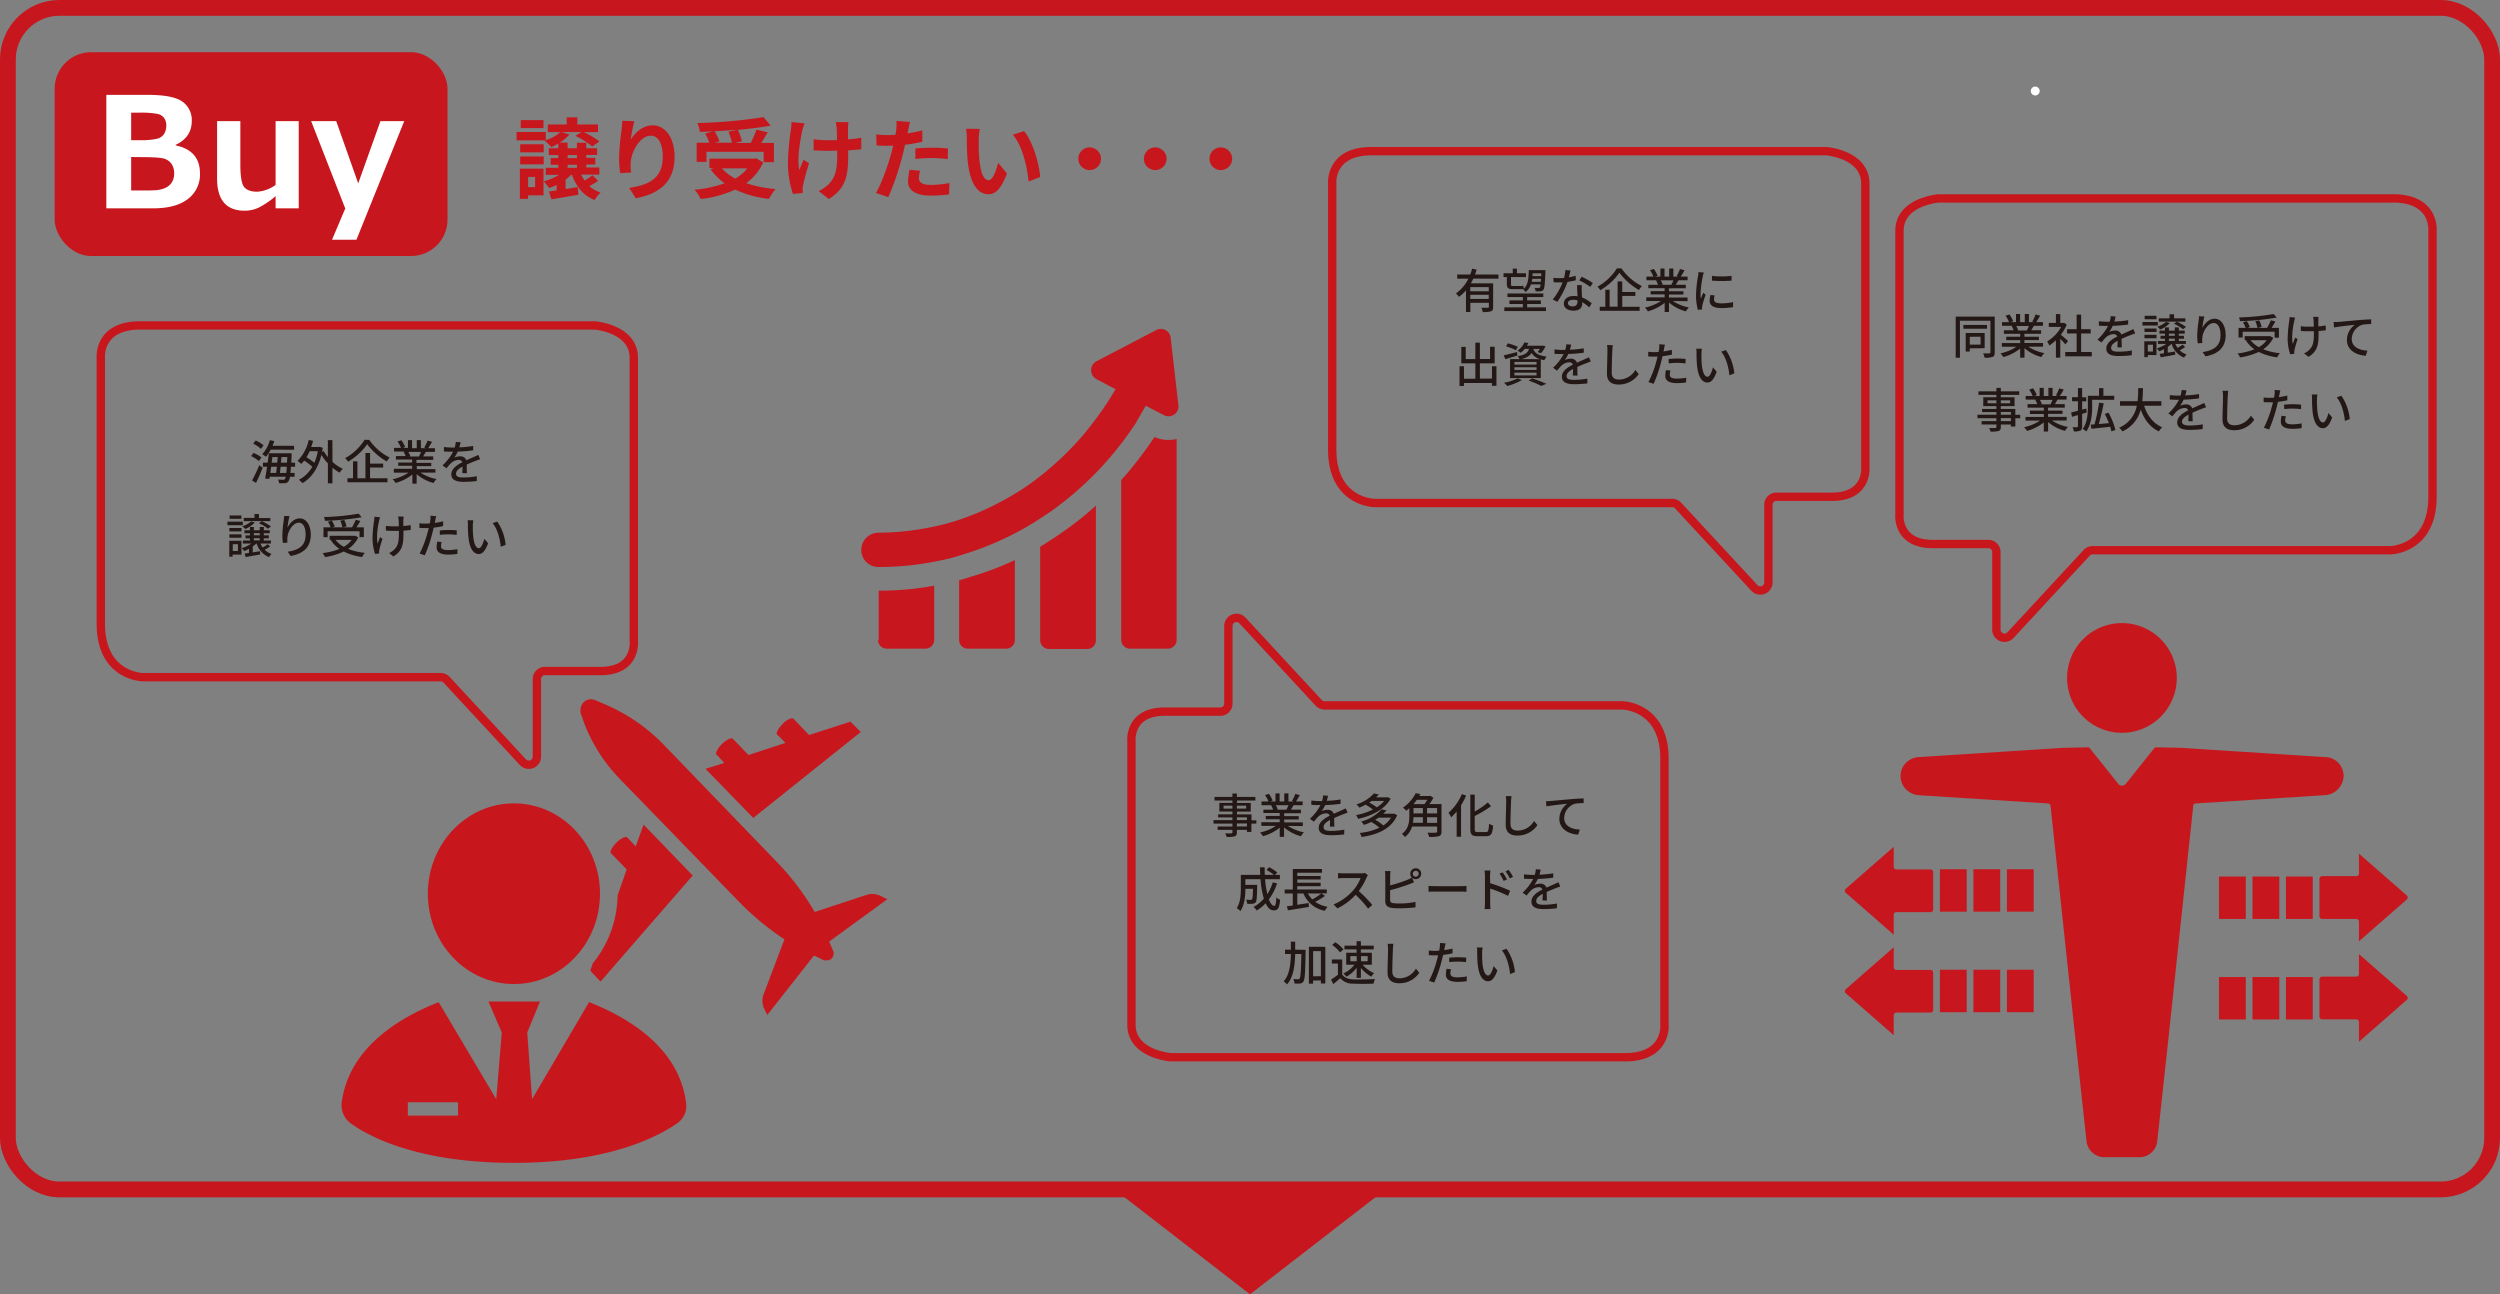<svg xmlns="http://www.w3.org/2000/svg" viewBox="0 0 846.34 438.17"><rect x="0" y="0" width="846.34" height="438.17" fill="#808080" stroke="none"/><defs><style>.cls-6{fill:none}.cls-2{fill:#c7161d}.cls-3{fill:#c8161d}.cls-4{fill:#231815}.cls-5{fill:#fff}.cls-6{stroke:#c8161d;stroke-linecap:round;stroke-linejoin:round;stroke-width:2.83px}</style></defs><g id="レイヤー_2" data-name="レイヤー 2"><g id="追加項目"><rect x="2.67" y="2.67" width="841" height="400" rx="17.45" style="stroke:#c7161d;stroke-miterlimit:10;stroke-width:5.34px;fill:none"/><rect class="cls-2" x="18.5" y="17.67" width="133" height="69" rx="12.35"/><path class="cls-3" d="M202.48 61.24a18.33 18.33 0 0 1-3 1.74 10.79 10.79 0 0 0 3.84 2.19 11.15 11.15 0 0 0-2 2.55c-3.81-1.47-6.24-4.5-7.68-8.52h-.33a13.39 13.39 0 0 1-1.83 1.59V64c1.32-.21 2.7-.45 4.08-.66l.24 2.58c-3.18.57-6.54 1.14-9.12 1.56l-.84-2.67c.78-.09 1.65-.24 2.61-.36v-1.83c-.84.39-1.68.75-2.52 1.05a25.8 25.8 0 0 0-1.86-2.28 20.78 20.78 0 0 0 5.19-2.19h-4.5v-2.4H189v-1h-2.58v-2.3H189v-1h-3.2v-2.3h3.2v-1.59a21.27 21.27 0 0 1-2.34 1.17 20.07 20.07 0 0 0-2.31-2.19l.27-.09h-9.75v-2.82h9.9v2.76a13.42 13.42 0 0 0 4.92-2.7h-4.23v-2.61h6.39v-2.4h3.6v2.4h7v2.61h-4.77a27.55 27.55 0 0 1 5.22 3.12l-2.4 1.74a27.39 27.39 0 0 0-5.7-3.6l2-1.29h-6.72l2.7.81a13.61 13.61 0 0 1-3.27 2.76h2.64v1.92h3.15v-1.89h3.18v1.89h3.66v2.25h-3.66v1h3.06v2.25h-3.06v1h4.41v2.4h-6.15a13 13 0 0 0 1.14 2 24.86 24.86 0 0 0 2.7-1.77ZM184 66.13h-5.22v1.2H176V57.1h8Zm-7.89-17.28h7.95v2.73h-7.95Zm0 4.11h7.95v2.67h-7.95Zm7.86-9.6h-7.68v-2.7H184Zm-5.19 16.53v3.45h2.37v-3.45Zm13.38-6.39h3.15v-1h-3.15Zm0 3.3h3.15v-1h-3.15ZM213.52 47.29c1.44-2.34 4-4.86 7.44-4.86 4.17 0 7.41 4.08 7.41 10.68 0 8.49-5.19 12.54-13.14 14l-2.23-3.5c6.66-1 11.37-3.21 11.37-10.47 0-4.62-1.56-7.2-4.08-7.2-3.54 0-6.63 5.31-6.78 9.27a15.69 15.69 0 0 0 .15 3.18l-3.69.24a33.93 33.93 0 0 1-.39-5 78.94 78.94 0 0 1 .84-9.6 26.57 26.57 0 0 0 .24-3.15l4.11.18a48.92 48.92 0 0 0-1.25 6.23ZM258.37 55a17.63 17.63 0 0 1-5.76 7 40.9 40.9 0 0 0 9.93 2 17.25 17.25 0 0 0-2.19 3.33 36.19 36.19 0 0 1-11.46-3.15 39.32 39.32 0 0 1-11.67 3.21 12.28 12.28 0 0 0-2.1-3.15 41.89 41.89 0 0 0 10.2-2.19 20.18 20.18 0 0 1-4.74-4.71l1-.42h-1.41v-3.21h15.15l.66-.15Zm-19.2-.21h-3.33v-6.48h4.29a18.7 18.7 0 0 0-1.41-3.09l2.67-.75c-1.5.09-3 .15-4.47.18a11.29 11.29 0 0 0-.81-3 167.94 167.94 0 0 0 22.38-2l2.4 2.88c-3.24.6-7.11 1.08-11.1 1.44a15.72 15.72 0 0 1 1.35 3.87l-2.22.54h5.22a34 34 0 0 0 1.95-4.5l3.81.9c-.69 1.26-1.47 2.49-2.16 3.6H262v6.51h-3.48V51.4h-19.35Zm10.41-10.89c-2.52.24-5.13.42-7.68.54a17 17 0 0 1 1.68 3.42l-1.56.45h5.73a18 18 0 0 0-1.14-3.72ZM244.36 57a17.46 17.46 0 0 0 4.56 3.48A14.85 14.85 0 0 0 253 57ZM271.6 44.23c-.75 3.33-1.8 9.63-1 13.35.39-.93.93-2.37 1.44-3.48l1.86 1.2a74 74 0 0 0-2 7.32 6.76 6.76 0 0 0-.18 1.47c0 .3 0 .81.06 1.23l-3.33.33a32.63 32.63 0 0 1-1.71-9.72 84.24 84.24 0 0 1 1-12 20.34 20.34 0 0 0 .21-2.61l4.44.45a23.91 23.91 0 0 0-.79 2.46Zm15.48-.9v3.84a39.46 39.46 0 0 0 4.5-.54v3.9c-1.2.15-2.76.27-4.44.36v1.26c0 7.08-.54 11.43-6.54 15.24l-3.45-2.73a11.64 11.64 0 0 0 3.48-2.4c2.31-2.4 2.79-5.07 2.79-10.14V51c-1.14 0-2.25.06-3.36.06-1.29 0-3.15-.09-4.62-.15v-3.77a31.55 31.55 0 0 0 4.53.33c1.08 0 2.25 0 3.39-.06 0-1.68-.06-3.24-.12-4a14.29 14.29 0 0 0-.33-2.07h4.35c-.12.66-.15 1.33-.18 1.99ZM307.48 44c-.06.33-.15.72-.24 1.14 1.68-.24 3.36-.57 5-1V48a55.23 55.23 0 0 1-5.85 1c-.27 1.29-.57 2.61-.9 3.84a93.22 93.22 0 0 1-4.77 13.89l-4.17-1.41c1.8-3 4.08-9.3 5.19-13.5.21-.81.45-1.65.63-2.52-.69 0-1.35.06-2 .06-1.44 0-2.58-.06-3.63-.12l-.09-3.75a29.69 29.69 0 0 0 3.78.24q1.31 0 2.7-.09.18-1 .27-1.71a15.38 15.38 0 0 0 .09-3l4.59.36c-.21.71-.48 2.07-.6 2.71Zm3.6 16.29c0 1.32.9 2.31 4.11 2.31a35.21 35.21 0 0 0 6.24-.63l-.15 3.84a48.16 48.16 0 0 1-6.12.42c-5 0-7.77-1.74-7.77-4.77a21 21 0 0 1 .54-4l3.57.36a10.28 10.28 0 0 0-.42 2.49ZM315.64 50a52.76 52.76 0 0 1 5.28.27l-.09 3.6a44 44 0 0 0-5.16-.36 51.54 51.54 0 0 0-5.79.3v-3.55c1.68-.15 3.84-.26 5.76-.26ZM331.33 47.35c0 1.95 0 4.2.18 6.36.42 4.32 1.32 7.29 3.21 7.29 1.41 0 2.61-3.51 3.18-5.91l3 3.66c-2 5.22-3.87 7-6.27 7-3.3 0-6.15-3-7-11-.3-2.76-.33-6.27-.33-8.1a18.24 18.24 0 0 0-.24-3.06l4.62.06a24.27 24.27 0 0 0-.35 3.7Zm20.82 12.57-3.93 1.53c-.48-4.83-2.07-12.12-5.34-15.84l3.81-1.23c2.85 3.45 5.13 10.95 5.46 15.54ZM372.73 53.74a3.84 3.84 0 1 1-3.84-3.84 3.87 3.87 0 0 1 3.84 3.84ZM394.93 53.74a3.84 3.84 0 1 1-3.84-3.84 3.87 3.87 0 0 1 3.84 3.84ZM417.13 53.74a3.84 3.84 0 1 1-3.84-3.84 3.87 3.87 0 0 1 3.84 3.84Z"/><path class="cls-4" d="M675.29 119.29c0 .84-.19 1.29-.72 1.53a7 7 0 0 1-2.71.27 5.34 5.34 0 0 0-.51-1.45h2.11c.27 0 .37-.11.37-.38v-10.68h-10.32v12.53h-1.44v-13.94h13.22Zm-2.61-8h-8V110h8Zm-5.84 6.63V119h-1.38v-6.27h6.42v5.15Zm0-3.91v2.66h3.66V114ZM686.66 117.36a14.65 14.65 0 0 0 5.43 2.18 6.39 6.39 0 0 0-1 1.33 14.21 14.21 0 0 1-5.73-3v3.22h-1.46V118a15.89 15.89 0 0 1-5.68 2.88 6.89 6.89 0 0 0-1-1.26 15.39 15.39 0 0 0 5.4-2.23h-4.92v-1.24h6.21v-1h-4.72V114h4.72v-1h-5.51v-1.19h3.29a8.25 8.25 0 0 0-.68-1.45l.39-.07h-3.64v-1.24h2.37a11.89 11.89 0 0 0-1.17-2.17l1.3-.43a10.92 10.92 0 0 1 1.28 2.29l-.82.31h1.77v-2.74h1.39v2.74h1.58v-2.74h1.41v2.74h1.73l-.61-.2a13.19 13.19 0 0 0 1.12-2.37l1.54.39a25.47 25.47 0 0 1-1.33 2.18h2.3v1.24h-3.08c-.31.55-.63 1.08-.9 1.52H691V113h-5.66v1h4.91v1.12h-4.91v1h6.3v1.24Zm-4.11-7a6.82 6.82 0 0 1 .69 1.43l-.47.09h3.38a14.37 14.37 0 0 0 .71-1.52ZM699.22 116.6c-.37-.47-1.09-1.24-1.74-1.89v6.37H696v-5.91a13.42 13.42 0 0 1-2.24 1.79 7.13 7.13 0 0 0-.73-1.37 13.24 13.24 0 0 0 4.75-4.9h-4.19v-1.36H696v-3h1.48v3h1.36l.83.56a14.57 14.57 0 0 1-2 3.44c.75.61 2.08 1.76 2.44 2.1Zm8.93 2.56v1.47h-9v-1.47h3.87v-6.28h-3.23v-1.44h3.23v-4.93h1.52v4.93h3.24v1.44h-3.24v6.28ZM716.82 117.59c0-.55.07-1.44.07-2.23-1.35.76-2.2 1.48-2.2 2.41 0 1.08 1 1.29 2.63 1.29a27.3 27.3 0 0 0 4.4-.41l-.05 1.61a38.77 38.77 0 0 1-4.4.27c-2.37 0-4.21-.54-4.21-2.51s1.91-3.18 3.73-4.11a1.23 1.23 0 0 0-1.28-.79 4.09 4.09 0 0 0-2.63 1.14 17.26 17.26 0 0 0-1.45 1.7l-1.36-1a16.58 16.58 0 0 0 3.58-4.62h-.46c-.66 0-1.76 0-2.64-.1v-1.49a23.71 23.71 0 0 0 2.72.18h.93a10 10 0 0 0 .37-1.91l1.64.13a16.77 16.77 0 0 1-.44 1.71 35.49 35.49 0 0 0 4.69-.46v1.47a47.72 47.72 0 0 1-5.22.43 11.87 11.87 0 0 1-1.2 2.07 4.61 4.61 0 0 1 2-.47 2.1 2.1 0 0 1 2.12 1.35c1-.46 1.79-.8 2.54-1.14l1.51-.7.62 1.47c-.43.13-1.12.38-1.6.58-.82.3-1.84.73-3 1.25 0 .89.05 2.16.07 2.91ZM730.49 110.21h-5.19V109h5.19Zm-.44 10h-2.94v.7h-1.19v-5.38h4.13Zm-4.09-9h4.11v1.16H726Zm0 2.13h4.11v1.17H726Zm4.08-5.25h-4v-1.17h4Zm-2.93 8.61v2.3h1.74v-2.31Zm12.64.77a14.16 14.16 0 0 1-1.85 1.11 6.23 6.23 0 0 0 2.35 1.42 4.3 4.3 0 0 0-.86 1.07 7.16 7.16 0 0 1-4.2-4.62h-.13a8 8 0 0 1-1.2 1v1.94c.79-.13 1.62-.25 2.45-.4l.1 1.09c-1.73.32-3.54.66-4.93.88l-.37-1.15 1.49-.23v-1.38a13.63 13.63 0 0 1-1.63.73 10.21 10.21 0 0 0-.8-1 11.81 11.81 0 0 0 3.23-1.5h-2.87v-1h2.39v-.76h-1.51v-1h1.51v-.74h-1.86v-1h1.86v-1.1h1.33v1.1h2v-1.1h1.36v1.1h2v1h-2v.74h1.73v1h-1.73v.76H740v1h-3.57a6.89 6.89 0 0 0 .78 1.34 19.44 19.44 0 0 0 1.7-1.1Zm-5.2-8.11a9.38 9.38 0 0 1-3.22 2.19 7.18 7.18 0 0 0-1-.93 8.21 8.21 0 0 0 2.93-1.65Zm5.27-.47h-9v-1.12h3.64v-1.39H736v1.39h3.86Zm-5.57 4.79h2v-.74h-2Zm0 1.73h2v-.76h-2Zm2.69-6.5a16.32 16.32 0 0 1 3.1 1.77l-1 .77a14.11 14.11 0 0 0-3.09-1.85ZM746.26 107.14a27.74 27.74 0 0 0-.69 3.92c.69-1.46 2.23-3.16 4.13-3.16 2.16 0 3.76 2.13 3.76 5.54 0 4.42-2.76 6.45-6.8 7.19l-1-1.44c3.48-.54 6.07-1.83 6.07-5.75 0-2.46-.82-4.08-2.34-4.08-1.92 0-3.68 2.85-3.81 4.93a7.23 7.23 0 0 0 0 1.83l-1.55.11a18.85 18.85 0 0 1-.2-2.56 41.12 41.12 0 0 1 .49-5.11c.06-.53.11-1.07.12-1.49ZM769.59 114.36a9.88 9.88 0 0 1-3.41 3.89 21.23 21.23 0 0 0 5.64 1.32 6.3 6.3 0 0 0-.91 1.41 19.67 19.67 0 0 1-6.25-1.85 22.7 22.7 0 0 1-6.32 1.87 4.54 4.54 0 0 0-.86-1.35 21.65 21.65 0 0 0 5.74-1.4 11 11 0 0 1-2.91-3l.29-.13h-.69v-1.32h8.67Zm-10.37-.1h-1.39V111h2.41a10.32 10.32 0 0 0-.91-1.91l1.3-.37a8.42 8.42 0 0 1 1 2l-.86.28h3.46a9.3 9.3 0 0 0-.72-2.26l1.33-.29a9.48 9.48 0 0 1 .8 2.21l-1.35.34h3.19a19.32 19.32 0 0 0 1.28-2.58l1.55.42c-.42.72-.88 1.52-1.33 2.16h2.51v3.31h-1.45v-2h-10.82Zm11.54-6.74a86.23 86.23 0 0 1-12.45 1.2 4.4 4.4 0 0 0-.32-1.26 81 81 0 0 0 11.73-1.16Zm-8.87 7.65a8.71 8.71 0 0 0 2.81 2.35 8 8 0 0 0 2.65-2.35ZM777 107.52c-.12.34-.24.83-.32 1.15-.45 2-1 5.45-.48 7.77.22-.6.52-1.46.8-2.16l.83.52a37.79 37.79 0 0 0-1.06 3.67 3.17 3.17 0 0 0-.08.72v.59l-1.37.16a17.27 17.27 0 0 1-.87-5.07 43.66 43.66 0 0 1 .56-6.34 10.83 10.83 0 0 0 .1-1.18Zm10.38 4.29c-.68.1-1.53.18-2.46.24v.59c0 3.68-.13 6.15-3.39 8.15l-1.53-1.15a5.43 5.43 0 0 0 1.68-1.12c1.49-1.38 1.65-3 1.65-5.89v-.5h-1.9c-.74 0-1.78 0-2.52-.09v-1.6a17.77 17.77 0 0 0 2.49.16h1.9c0-1-.05-1.9-.08-2.32a8.21 8.21 0 0 0-.16-1h1.84a7.74 7.74 0 0 0-.06 1v2.23a21.28 21.28 0 0 0 2.48-.34ZM791.46 109l6.9-.63c1.7-.13 3.28-.22 4.37-.26v1.61a13.6 13.6 0 0 0-3.07.24 5.2 5.2 0 0 0-3.51 4.75c0 2.88 2.69 3.84 5.31 4l-.57 1.72c-3.11-.16-6.37-1.83-6.37-5.33a6.28 6.28 0 0 1 2.69-5.14c-1.39.16-5.28.54-7.05.91L790 109h1.46ZM683.93 141.6h-1.66v2.8h-1.51v-.69h-3.41v.83c0 .82-.21 1.15-.75 1.36a9.52 9.52 0 0 1-2.72.21 4.5 4.5 0 0 0-.52-1.2h2.1c.25 0 .39-.1.39-.37v-.85h-5v-1.12h5v-1h-6.41v-1.17h6.41v-.91H671v-1.06h4.85v-.94h-4.44v-3h4.44v-.82h-6.07v-1.2h6.07v-1.17h1.5v1.17h6.24v1.2h-6.24v.82H682v3h-4.66v.94h4.92v2h1.66Zm-8.08-5.08v-1h-3v1Zm1.5-1v1h3.15v-1Zm0 4.87h3.41v-.91h-3.41Zm3.41 1.17h-3.41v1h3.41ZM694.66 142.36a14.65 14.65 0 0 0 5.43 2.18 6.39 6.39 0 0 0-1 1.33 14.21 14.21 0 0 1-5.73-3v3.22h-1.46V143a15.89 15.89 0 0 1-5.68 2.88 6.89 6.89 0 0 0-1-1.26 15.39 15.39 0 0 0 5.4-2.23h-4.92v-1.24h6.21v-1h-4.72V139h4.72v-1h-5.51v-1.19h3.29a8.25 8.25 0 0 0-.68-1.45l.39-.07h-3.64v-1.24h2.37a11.89 11.89 0 0 0-1.17-2.17l1.3-.43a10.92 10.92 0 0 1 1.28 2.29l-.82.31h1.77v-2.74h1.39v2.74h1.58v-2.74h1.41v2.74h1.73l-.61-.2a13.19 13.19 0 0 0 1.12-2.37l1.54.39a25.47 25.47 0 0 1-1.33 2.18h2.3v1.24h-3.08c-.31.55-.63 1.08-.9 1.52H699V138h-5.66v1h4.91v1.12h-4.91v1h6.3v1.24Zm-4.11-7a6.82 6.82 0 0 1 .69 1.43l-.47.09h3.38a14.37 14.37 0 0 0 .71-1.52ZM706.44 139.63l-1.56.48v4.22c0 .79-.16 1.2-.6 1.44a5.17 5.17 0 0 1-2.21.29 6.15 6.15 0 0 0-.43-1.44h1.53c.21 0 .29-.08.29-.31v-3.79l-2 .58-.32-1.46c.64-.14 1.44-.35 2.32-.59v-3.2h-2v-1.38h2v-3.07h1.42v3.09h1.4v1.38h-1.4v2.81l1.38-.38Zm1.84-1.95c0 2.44-.29 6-2 8.37a7.61 7.61 0 0 0-1.2-.84c1.58-2.19 1.74-5.31 1.74-7.55V134h3.78v-2.61h1.47V134h3.68v1.35h-7.5Zm6.5 8.35a14.89 14.89 0 0 0-.4-1.55c-2.28.25-4.63.51-6.34.67l-.26-1.39 1.3-.1a59 59 0 0 0 1.53-7.35l1.57.24c-.44 2.29-1.08 5-1.68 7 1.09-.08 2.28-.19 3.45-.3a27 27 0 0 0-1.41-3.12l1.26-.43a23.5 23.5 0 0 1 2.35 5.85ZM725.85 137.36c1.09 3.32 3.1 6 6.13 7.29a5.86 5.86 0 0 0-1.11 1.4c-3-1.4-4.93-4-6.17-7.38a11.13 11.13 0 0 1-6.18 7.38 5.14 5.14 0 0 0-1.14-1.25 10 10 0 0 0 6-7.44h-5.68v-1.54h5.95a39.37 39.37 0 0 0 .2-4.42h1.61a39.41 39.41 0 0 1-.22 4.42h6.45v1.54ZM740.82 142.59c0-.55.07-1.44.07-2.23-1.35.76-2.2 1.48-2.2 2.41s1 1.29 2.63 1.29a27.3 27.3 0 0 0 4.4-.41l-.05 1.61a38.77 38.77 0 0 1-4.4.27c-2.37 0-4.21-.54-4.21-2.51s1.91-3.18 3.73-4.11a1.23 1.23 0 0 0-1.28-.79 4.09 4.09 0 0 0-2.63 1.14 17.26 17.26 0 0 0-1.45 1.7l-1.36-1a16.58 16.58 0 0 0 3.58-4.62h-.46c-.66 0-1.76 0-2.64-.1v-1.49a23.71 23.71 0 0 0 2.72.18h.93a10 10 0 0 0 .37-1.91l1.64.13a16.77 16.77 0 0 1-.44 1.71 35.49 35.49 0 0 0 4.69-.46v1.47a47.72 47.72 0 0 1-5.22.43 11.87 11.87 0 0 1-1.2 2.07 4.61 4.61 0 0 1 2-.47 2.1 2.1 0 0 1 2.12 1.35c1-.46 1.79-.8 2.54-1.14l1.51-.7.62 1.47c-.43.13-1.12.38-1.6.58-.82.3-1.84.73-3 1.25 0 .89.05 2.16.07 2.91ZM754.34 132.3c-.09.57-.14 1.25-.17 1.81-.07 1.76-.2 5.41-.2 7.62 0 1.66 1.06 2.24 2.42 2.24a6.45 6.45 0 0 0 5.61-3.27l1.14 1.39a8.07 8.07 0 0 1-6.74 3.56c-2.42 0-4-1-4-3.67 0-2.26.17-6.34.17-7.87a8.57 8.57 0 0 0-.17-1.83ZM774.34 135.51a30.12 30.12 0 0 1-3.18.53c-.15.69-.32 1.4-.5 2.07a46.58 46.58 0 0 1-2.5 7.3l-1.76-.6a34.23 34.23 0 0 0 2.69-7.1c.15-.48.27-1 .39-1.52h-1.27c-.73 0-1.31 0-1.89-.07v-1.56a15.7 15.7 0 0 0 1.94.12c.49 0 1 0 1.58-.06.08-.46.16-.88.2-1.17a7.21 7.21 0 0 0 0-1.44l1.94.15c-.11.4-.24 1-.3 1.36l-.2.92a26.09 26.09 0 0 0 2.85-.54Zm-.49 5.4a5.84 5.84 0 0 0-.23 1.37c0 .73.39 1.37 2.4 1.37a17.93 17.93 0 0 0 3.17-.32v1.61a21.5 21.5 0 0 1-3.14.23c-2.58 0-3.91-.85-3.91-2.42a10.4 10.4 0 0 1 .24-2Zm-.63-3.91a29.54 29.54 0 0 1 3-.16 25.3 25.3 0 0 1 2.78.16v1.52a22 22 0 0 0-2.69-.2 24.45 24.45 0 0 0-3 .17ZM784.37 135.27a34.74 34.74 0 0 0 .12 3.57c.24 2.5.88 4.17 1.93 4.17.8 0 1.49-1.73 1.84-3.19l1.28 1.49c-1 2.72-2 3.66-3.15 3.66-1.6 0-3.07-1.53-3.51-5.71a41.85 41.85 0 0 1-.17-4.24 8.51 8.51 0 0 0-.11-1.49h1.93a13 13 0 0 0-.16 1.74Zm11.11 6.6-1.65.64c-.25-2.72-1.17-6.13-2.77-8l1.59-.53a16.75 16.75 0 0 1 2.83 7.89ZM425.31 278.82h-1.67v2.81h-1.5v-.69h-3.41v.83c0 .82-.21 1.15-.75 1.36a9.52 9.52 0 0 1-2.72.21 4.5 4.5 0 0 0-.52-1.2h2.1c.26 0 .38-.09.38-.36v-.85h-5v-1.12h5v-1h-6.4v-1.16h6.4v-.92h-4.85v-1.05h4.85v-.95h-4.43v-2.93h4.43v-.8h-6.06v-1.2h6.06v-1.17h1.51v1.17H425v1.2h-6.24v.82h4.66v2.94h-4.66v.95h4.91v2h1.67Zm-8.09-5.07v-1h-3v1Zm1.51-1v1h3.15v-1Zm0 4.87h3.41v-.92h-3.41Zm3.41 1.16h-3.41v1h3.41ZM436 279.59a14.82 14.82 0 0 0 5.43 2.18 6.39 6.39 0 0 0-1 1.33 14.21 14.21 0 0 1-5.73-3v3.22h-1.46v-3.12a15.89 15.89 0 0 1-5.68 2.88 6.89 6.89 0 0 0-1-1.26 15.53 15.53 0 0 0 5.39-2.23h-4.94v-1.25h6.21v-1h-4.72v-1.12h4.72v-1h-5.51v-1.12h3.28a7.27 7.27 0 0 0-.67-1.45l.39-.07h-3.64v-1.25h2.37a12.16 12.16 0 0 0-1.17-2.16l1.3-.43a10.67 10.67 0 0 1 1.28 2.29l-.82.3h1.76v-2.73h1.4v2.73h1.58v-2.73h1.41v2.73H438l-.61-.19a14.28 14.28 0 0 0 1.12-2.37l1.54.39c-.43.78-.92 1.58-1.33 2.17H441v1.25h-3.09c-.3.55-.62 1.07-.89 1.52h3.39v1.19h-5.66v1h4.91v1.12h-4.91v1h6.3v1.25Zm-4.11-7a7.09 7.09 0 0 1 .69 1.43l-.47.09h3.38a13.38 13.38 0 0 0 .7-1.52ZM450.2 279.82c.05-.55.07-1.44.07-2.23-1.35.75-2.2 1.47-2.2 2.4 0 1.09 1 1.3 2.63 1.3a26.25 26.25 0 0 0 4.4-.42l-.05 1.62a41.4 41.4 0 0 1-4.4.27c-2.37 0-4.21-.54-4.21-2.51s1.9-3.19 3.73-4.11a1.23 1.23 0 0 0-1.28-.79 4 4 0 0 0-2.63 1.14 16.85 16.85 0 0 0-1.45 1.69l-1.36-1a16.46 16.46 0 0 0 3.58-4.63h-.46c-.66 0-1.76 0-2.64-.09V271a23.71 23.71 0 0 0 2.72.18h.93a10 10 0 0 0 .36-1.91l1.65.13a16 16 0 0 1-.45 1.71 36.89 36.89 0 0 0 4.69-.46v1.47a47.33 47.33 0 0 1-5.21.43 11.87 11.87 0 0 1-1.2 2.07 4.61 4.61 0 0 1 2-.47 2.1 2.1 0 0 1 2.12 1.35c1-.47 1.79-.8 2.54-1.14l1.51-.7.62 1.47c-.43.13-1.12.38-1.6.57-.82.31-1.84.74-2.95 1.25 0 .9.05 2.16.07 2.92ZM470.76 270.39c-2 3.74-6.64 5.89-11 6.82a4.78 4.78 0 0 0-.69-1.28 20.48 20.48 0 0 0 5.71-1.88 15.77 15.77 0 0 0-2.51-1.63 21.23 21.23 0 0 1-2.08 1 4.73 4.73 0 0 0-1-1.1 13.1 13.1 0 0 0 5.93-3.72l1.65.37c-.28.32-.59.64-.91.95h3.68l.24-.07ZM473 276c-2 4.65-6.75 6.59-12.05 7.34a4.23 4.23 0 0 0-.64-1.36 20.16 20.16 0 0 0 6.66-1.77 15.93 15.93 0 0 0-2.75-1.94 25.43 25.43 0 0 1-2.5 1 4.13 4.13 0 0 0-.9-1.15 14.42 14.42 0 0 0 6.9-4.13l1.65.38c-.34.38-.69.75-1.09 1.12h3.48l.25-.06Zm-8.64-4.85c-.26.19-.54.38-.83.56a15.61 15.61 0 0 1 2.56 1.61 10.4 10.4 0 0 0 2.5-2.17Zm2.34 5.66c-.37.26-.74.5-1.14.74a15.18 15.18 0 0 1 2.75 1.89 8.47 8.47 0 0 0 2.6-2.63ZM488 281.53c0 .88-.23 1.31-.88 1.55a11.87 11.87 0 0 1-3.32.24 5.71 5.71 0 0 0-.56-1.44c1.2.07 2.47.05 2.84 0s.44-.09.44-.4v-1.66h-8.49a6.8 6.8 0 0 1-2.42 3.54 6.25 6.25 0 0 0-1-1.08c2.27-1.66 2.5-4.06 2.5-6.05v-2.62a13.3 13.3 0 0 1-1.09.86 4.49 4.49 0 0 0-1.08-1.05 13 13 0 0 0 4.33-4.9l1.6.3c-.12.23-.24.43-.37.66h3.5l.26-.07 1 .68a15.74 15.74 0 0 1-1.37 2.11H488Zm-9.49-4.88a14.48 14.48 0 0 1-.18 1.89h3.36v-1.89Zm1.13-5.89a15.08 15.08 0 0 1-1.15 1.47h3.73a16.13 16.13 0 0 0 1-1.47Zm-1.13 4.61h3.18v-1.81h-3.18Zm8-1.81h-3.4v1.81h3.4Zm0 5v-1.89h-3.4v1.89ZM496.34 269.33a22.81 22.81 0 0 1-1.72 3.28v10.66h-1.49v-8.56a19.36 19.36 0 0 1-1.86 2 9.51 9.51 0 0 0-.9-1.56 17.34 17.34 0 0 0 4.52-6.32Zm6.66 12.36c.84 0 1-.56 1.08-2.85a4.48 4.48 0 0 0 1.39.64c-.19 2.66-.62 3.6-2.37 3.6h-3c-1.81 0-2.34-.54-2.34-2.48V269h1.49v5.73a25.78 25.78 0 0 0 4.45-3.09l1.07 1.29a39.34 39.34 0 0 1-5.52 3.32v4.37c0 .91.16 1.07 1 1.07ZM511.72 269.52c-.1.58-.14 1.25-.18 1.81-.06 1.76-.19 5.41-.19 7.62 0 1.67 1.06 2.24 2.42 2.24a6.48 6.48 0 0 0 5.57-3.26l1.14 1.39a8.09 8.09 0 0 1-6.74 3.55c-2.42 0-4-1-4-3.66 0-2.26.16-6.34.16-7.88a8.56 8.56 0 0 0-.16-1.82ZM524.84 271.17c1.17-.09 4-.36 6.9-.62 1.69-.13 3.28-.23 4.37-.26v1.6a14.34 14.34 0 0 0-3.08.24 5.23 5.23 0 0 0-3.5 4.76c0 2.88 2.69 3.84 5.31 3.95l-.57 1.71c-3.11-.16-6.37-1.82-6.37-5.33a6.28 6.28 0 0 1 2.69-5.13c-1.4.16-5.29.54-7.05.91l-.17-1.75c.63-.01 1.16-.04 1.47-.08ZM432.33 299.07a18.3 18.3 0 0 1-2.78 5.41c.54 1.36 1.16 2.19 1.84 2.19.41 0 .61-.81.7-2.88a3.85 3.85 0 0 0 1.28.83c-.24 2.82-.78 3.57-2.09 3.57s-2.1-.89-2.82-2.4a14.47 14.47 0 0 1-3 2.45 7.23 7.23 0 0 0-1.09-1.21 12.55 12.55 0 0 0 3.49-2.81 30.18 30.18 0 0 1-1.13-6.59h-5.13v1.94h4v.57c-.08 3.48-.16 4.85-.49 5.3a1.43 1.43 0 0 1-1 .51 10.08 10.08 0 0 1-1.89 0 3.47 3.47 0 0 0-.4-1.39c.66.07 1.28.08 1.54.08a.6.6 0 0 0 .5-.19c.17-.22.27-1.14.32-3.55h-2.57c0 2.27-.28 5.47-1.69 7.54a6.12 6.12 0 0 0-1.25-1c1.28-1.92 1.39-4.67 1.39-6.74v-4.53h6.58c-.05-.83-.08-1.69-.08-2.54h1.57c0 .86 0 1.71.05 2.54h3.09a18.69 18.69 0 0 0-2.52-1.68l.9-.91a16.79 16.79 0 0 1 2.77 1.78l-.77.81h1.63v1.46h-5a31.23 31.23 0 0 0 .78 5.06 16.56 16.56 0 0 0 1.83-4ZM448.56 303.3a24.65 24.65 0 0 1-3.32 2 10.83 10.83 0 0 0 4.21 1.7 5.17 5.17 0 0 0-.94 1.33 9.71 9.71 0 0 1-7.25-5.86h-2.08v3.83l3.85-.6.08 1.32c-2.51.43-5.2.86-7.1 1.16l-.36-1.36 2-.28v-4.07h-2.74v-1.33h2.75v-6.94h9.89v1.25h-8.38v1.11h7.92v1.18h-7.92v1.11h7.92V300h-7.92v1.12h10v1.33h-1.8Zm-5.78-.82a8.45 8.45 0 0 0 1.49 2 22.41 22.41 0 0 0 3.05-2ZM463.08 296.27a5.61 5.61 0 0 0-.46.83 22 22 0 0 1-2.63 4.56 42.94 42.94 0 0 1 4.58 4.69l-1.42 1.25a34.15 34.15 0 0 0-4.23-4.67 20.46 20.46 0 0 1-6.16 4.59l-1.3-1.34a17.94 17.94 0 0 0 6.58-4.69 13.3 13.3 0 0 0 2.55-4.23h-5.88c-.62 0-1.49.08-1.74.1v-1.81a16.64 16.64 0 0 0 1.74.11h5.94a4.7 4.7 0 0 0 1.39-.16ZM470.6 299.73a44 44 0 0 0 5.84-1.88 9 9 0 0 0 1.52-.76 1.89 1.89 0 0 1-.53-1.3 1.85 1.85 0 1 1 1.85 1.84 1.8 1.8 0 0 1-1.25-.5l.67 1.56c-.53.2-1.17.49-1.68.67a61.43 61.43 0 0 1-6.42 2v3.27c0 .77.34 1 1.09 1.12a13.82 13.82 0 0 0 2 .11 26.7 26.7 0 0 0 5.51-.53v1.84a46.27 46.27 0 0 1-5.61.32 17.64 17.64 0 0 1-2.62-.16c-1.3-.24-2-.88-2-2.22v-8.78a9.32 9.32 0 0 0-.12-1.44h1.88a9.77 9.77 0 0 0-.1 1.44Zm9.68-3.94a1 1 0 1 0-1 1 1 1 0 0 0 1-1ZM483.61 299.9c.51.05 1.5.1 2.37.1h8.69a16.75 16.75 0 0 0 1.79-.1v2c-.35 0-1.07-.06-1.78-.06H486c-.9 0-1.85 0-2.37.06ZM504.47 299a49.85 49.85 0 0 1 6.77 2.56l-.7 1.73a43.73 43.73 0 0 0-6.07-2.48v4.94c0 .5.05 1.46.11 2h-2a17 17 0 0 0 .13-2v-9.25a11 11 0 0 0-.15-1.79h2c-.05.53-.13 1.22-.13 1.79Zm4.58-.77a14.63 14.63 0 0 0-1.41-2.45l1.07-.46a18.36 18.36 0 0 1 1.46 2.41Zm2.08-.85a15.66 15.66 0 0 0-1.47-2.4l1.07-.5a21.78 21.78 0 0 1 1.49 2.37ZM522.2 304.82c0-.55.07-1.44.07-2.23-1.35.75-2.2 1.47-2.2 2.4 0 1.09 1 1.3 2.63 1.3a26.25 26.25 0 0 0 4.4-.42l-.05 1.62a41.4 41.4 0 0 1-4.4.27c-2.37 0-4.21-.54-4.21-2.51s1.9-3.19 3.73-4.11a1.23 1.23 0 0 0-1.28-.79 4 4 0 0 0-2.63 1.14 16.85 16.85 0 0 0-1.45 1.69l-1.36-1a16.46 16.46 0 0 0 3.58-4.63h-.46c-.66 0-1.76 0-2.64-.09V296a23.71 23.71 0 0 0 2.72.18h.93a10 10 0 0 0 .36-1.91l1.65.13a16 16 0 0 1-.45 1.71 36.89 36.89 0 0 0 4.69-.46v1.47a47.33 47.33 0 0 1-5.21.43 11.87 11.87 0 0 1-1.2 2.07 4.61 4.61 0 0 1 2-.47 2.1 2.1 0 0 1 2.12 1.35c1-.47 1.79-.8 2.54-1.14l1.51-.7.62 1.47c-.43.13-1.12.38-1.6.57-.82.31-1.84.74-3 1.25 0 .9.05 2.16.07 2.92ZM442 321.54v.72c-.13 6.92-.24 9.29-.74 10a1.45 1.45 0 0 1-1.13.7 12.44 12.44 0 0 1-1.89 0 3.46 3.46 0 0 0-.43-1.49c.7 0 1.34.05 1.61.05a.52.52 0 0 0 .55-.27c.33-.43.46-2.53.59-8.29h-2.08c-.14 4.27-.69 8-2.8 10.31a4.66 4.66 0 0 0-1.11-1.06c1.89-2.08 2.34-5.38 2.45-9.25h-2v-1.46H437v-2.7h1.47v2.7Zm6.67-1v12.39h-1.5v-1h-2.63V333h-1.44v-12.48Zm-1.5 9.94V322h-2.63v8.5ZM454.38 329.88c.7 1.1 2 1.62 3.77 1.68s5.33 0 7.33-.11A7.13 7.13 0 0 0 465 333c-1.81.08-5 .11-6.85 0a5.49 5.49 0 0 1-4.42-1.84c-.75.66-1.52 1.3-2.35 2l-.77-1.54a23.91 23.91 0 0 0 2.32-1.65v-3.77h-2.05v-1.38h3.51Zm-.74-7.47a11.87 11.87 0 0 0-2.67-2.53l1.1-.9a12.79 12.79 0 0 1 2.74 2.45Zm5.65 5.2a10.65 10.65 0 0 1-3.51 3.05 5.14 5.14 0 0 0-1-1.13 9.45 9.45 0 0 0 3.75-2.93h-2.79v-4.07h3.51v-1.13h-4.1v-1.25h4.1v-1.52h1.46v1.52h4.35v1.25h-4.35v1.13h3.71v4.07h-3.14a11.31 11.31 0 0 0 3.92 2.85 6.2 6.2 0 0 0-1 1.18 12.9 12.9 0 0 1-3.49-2.94v3.36h-1.46Zm-2.15-2.18h2.15v-1.74h-2.15Zm3.61-1.74v1.74H463v-1.74ZM471.72 319.52c-.1.58-.14 1.25-.18 1.81-.06 1.76-.19 5.41-.19 7.62 0 1.67 1.06 2.24 2.42 2.24a6.48 6.48 0 0 0 5.57-3.26l1.14 1.39a8.09 8.09 0 0 1-6.74 3.55c-2.42 0-4-1-4-3.66 0-2.26.16-6.34.16-7.88a8.56 8.56 0 0 0-.16-1.82ZM491.72 322.74a30.55 30.55 0 0 1-3.18.53c-.15.69-.32 1.39-.5 2.06a46.9 46.9 0 0 1-2.5 7.3l-1.76-.59a34.23 34.23 0 0 0 2.69-7.1c.15-.49.27-1 .39-1.53h-1.27c-.73 0-1.31 0-1.89-.07v-1.57a14.11 14.11 0 0 0 1.94.13c.49 0 1 0 1.58-.06.08-.47.16-.88.19-1.17a7.3 7.3 0 0 0 .05-1.44l1.94.14c-.11.4-.24 1-.31 1.36l-.19.93a28.71 28.71 0 0 0 2.85-.54Zm-.49 5.4a5.84 5.84 0 0 0-.23 1.37c0 .72.39 1.36 2.4 1.36a17.93 17.93 0 0 0 3.17-.32l-.05 1.62a21.48 21.48 0 0 1-3.13.22c-2.58 0-3.91-.84-3.91-2.41a10.4 10.4 0 0 1 .24-2Zm-.63-3.91a26.84 26.84 0 0 1 3-.16c.92 0 1.88.05 2.77.14l-.05 1.52a24.14 24.14 0 0 0-2.69-.19 26.45 26.45 0 0 0-3 .16ZM501.75 322.5c0 1 0 2.34.11 3.57.24 2.5.88 4.16 1.94 4.16.8 0 1.49-1.73 1.84-3.18l1.28 1.49c-1 2.72-2 3.66-3.15 3.66-1.6 0-3.07-1.54-3.51-5.71a42 42 0 0 1-.17-4.24 7.67 7.67 0 0 0-.12-1.49h1.94a12.8 12.8 0 0 0-.16 1.74Zm11.11 6.6-1.65.64c-.26-2.72-1.17-6.13-2.77-8l1.59-.53a16.86 16.86 0 0 1 2.83 7.89ZM498.78 94.32c-.26.54-.55 1.08-.84 1.6h7.54v8c0 .8-.16 1.25-.73 1.47a8.29 8.29 0 0 1-2.79.24 5.73 5.73 0 0 0-.46-1.44h2.17c.27 0 .36-.08.36-.32v-1.37h-6.26v3.12h-1.48v-7.33a12.24 12.24 0 0 1-2.4 2.2 8.1 8.1 0 0 0-1-1.15 13.27 13.27 0 0 0 4.21-5h-3.78v-1.4h4.39a18.06 18.06 0 0 0 .67-2l1.52.35c-.18.55-.35 1.11-.56 1.65h7.95v1.4Zm5.22 2.89h-6.26v1.4H504Zm0 4v-1.4h-6.26v1.4ZM510.13 93.79H509v-1.27h3.12v-1.58h1.41v1.58h3.06v1.27h-5.06v2.41c0 .49.1.63.51.63h2.45a9.61 9.61 0 0 0 1.25-.08c0 .27.06.69.11 1 1.47-1.3 1.63-3.46 1.7-6.31h5.63V92c-.16 4.13-.3 5.6-.69 6.11a1.39 1.39 0 0 1-1 .5 9.6 9.6 0 0 1-1.64 0 2.86 2.86 0 0 0-.35-1.13h1.33c.22 0 .35 0 .48-.19a2.1 2.1 0 0 0 .24-1h-3.3a5 5 0 0 1-1.84 2.6 3.62 3.62 0 0 0-.78-1H512c-1.5 0-1.89-.51-1.89-1.94Zm13.23 10.26v1.25h-14.09v-1.25h6.27v-1.14H511v-1.22h4.56v-1.12h-5.23v-1.23h12.13v1.23H517v1.12h4.64v1.22H517v1.14Zm-1.72-8.66c0-.27 0-.59.07-1h-3c0 .32-.09.64-.16 1Zm-2.8-2.85c0 .32 0 .62-.05.93h3v-.93ZM533.46 94.88a26.78 26.78 0 0 1-2.81.56 28.32 28.32 0 0 1-3.44 6.74l-1.54-.79a22.92 22.92 0 0 0 3.33-5.78h-1.13c-.61 0-1.27 0-1.91-.07l-.11-1.47c.62.06 1.38.09 2 .09s1.07 0 1.63-.06a12.53 12.53 0 0 0 .46-2.69l1.75.16c-.13.54-.34 1.43-.58 2.32a17.74 17.74 0 0 0 2.31-.54Zm2 1.64v1.86c0 .64.07 1.43.11 2.32a10.67 10.67 0 0 1 3.28 2l-.84 1.36a12.91 12.91 0 0 0-2.37-1.76v.44c0 1.34-.82 2.43-2.9 2.43-1.84 0-3.33-.79-3.33-2.43 0-1.49 1.35-2.55 3.31-2.55a7.16 7.16 0 0 1 1.33.11c-.06-1.25-.14-2.74-.17-3.78Zm-1.46 5.16a5.26 5.26 0 0 0-1.46-.19c-1.05 0-1.74.46-1.74 1.1s.54 1.14 1.63 1.14 1.59-.67 1.59-1.49c.04-.16.04-.34-.02-.56Zm4.34-4.55a20.46 20.46 0 0 0-3.7-2.21l.8-1.23a26.25 26.25 0 0 1 3.8 2.13ZM548.92 90.86a18.6 18.6 0 0 0 6.93 6 6.66 6.66 0 0 0-1 1.33 22.3 22.3 0 0 1-6.63-5.86 20.53 20.53 0 0 1-6.46 5.92 6.94 6.94 0 0 0-.95-1.2 18.24 18.24 0 0 0 6.58-6.21Zm.27 13h5.89v1.35h-13.51v-1.35h1.89v-5.78h1.46v5.74h2.7v-8.56h1.57v3.59h4.44v1.34h-4.44ZM566.31 101.9a14.65 14.65 0 0 0 5.43 2.18 6.39 6.39 0 0 0-1 1.33 14.21 14.21 0 0 1-5.73-3v3.22h-1.46v-3.11a15.89 15.89 0 0 1-5.68 2.88 6.89 6.89 0 0 0-1-1.26 15.39 15.39 0 0 0 5.4-2.23h-4.95v-1.25h6.21v-1h-4.72v-1.1h4.72v-1h-5.51v-1.15h3.29a7.93 7.93 0 0 0-.68-1.45l.39-.07h-3.64v-1.25h2.37a12.16 12.16 0 0 0-1.17-2.16l1.3-.43a10.92 10.92 0 0 1 1.28 2.29l-.82.3h1.77v-2.73h1.39v2.73h1.58v-2.73h1.41v2.73h1.73l-.61-.19a13.52 13.52 0 0 0 1.12-2.37l1.54.39a23.75 23.75 0 0 1-1.27 2.17h2.31v1.25h-3.09c-.31.55-.63 1.07-.9 1.52h3.39v1.19H565v1h4.91v1.12H565v1h6.3v1.25Zm-4.11-7a6.59 6.59 0 0 1 .69 1.43l-.47.09h3.38a15.37 15.37 0 0 0 .71-1.52ZM576.81 92.25a12.5 12.5 0 0 0-.34 1.22 37.64 37.64 0 0 0-.78 6 11.67 11.67 0 0 0 .11 1.66c.24-.64.56-1.41.8-2l.83.64a33.11 33.11 0 0 0-1.14 3.7 3.69 3.69 0 0 0-.08.72v.59l-1.44.09a19.71 19.71 0 0 1-.61-5.12 44.32 44.32 0 0 1 .69-6.32c.06-.4.12-.9.14-1.31Zm3.65 7.75a6 6 0 0 0-.2 1.41c0 .72.53 1.28 2.45 1.28a17.74 17.74 0 0 0 4-.42v1.7a21.66 21.66 0 0 1-4 .32c-2.69 0-3.94-.93-3.94-2.47a9.35 9.35 0 0 1 .28-1.95Zm5.74-6.61V95a39.79 39.79 0 0 1-6.64 0v-1.6a29.46 29.46 0 0 0 6.64-.01ZM506.6 124v6.61h-1.53v-.94h-9.46v1h-1.51V124h1.51v4.21h3.85V123h-4.75v-5.58h1.49v4.14h3.26V116H501v5.54h3.43v-4.16H506V123h-5v5.17h4.09V124ZM513.7 120.34c-1.39.46-2.88.9-4.06 1.27l-.59-1.32c1.16-.24 2.86-.69 4.51-1.12Zm1.48 8.34a21.38 21.38 0 0 1-4.9 2 13 13 0 0 0-1.12-1.1 17.72 17.72 0 0 0 4.66-1.5Zm-2-10.13a22.35 22.35 0 0 0-3.34-1.32l.65-1a20 20 0 0 1 3.35 1.18Zm3-.43a7.76 7.76 0 0 1-1.36 1.32 4.66 4.66 0 0 0-1.12-.72 6.69 6.69 0 0 0 2.37-2.8l1.34.21a7.31 7.31 0 0 1-.49.91H522l.23-.05 1 .26a10.42 10.42 0 0 1-1.55 2.32l-1.17-.37a7.57 7.57 0 0 0 .8-1.08h-2.21c.35 1.15 1.25 2.17 4.5 2.6a4.3 4.3 0 0 0-.76 1.22c-.44-.08-.86-.17-1.23-.27V128h-10.4v-6.43h3.21a4 4 0 0 0-.65-1c2.57-.41 3.49-1.18 3.85-2.49Zm4 4.41h-7.5v.9h7.5Zm0 1.8h-7.5v.91h7.5Zm0 1.82h-7.5v.93h7.5Zm1.24-4.56a4.74 4.74 0 0 1-2.93-2.1c-.61 1-1.67 1.65-3.57 2.1Zm-2.71 6.5a50.3 50.3 0 0 1 4.79 1.85l-1.72.71a32.58 32.58 0 0 0-4.29-1.81ZM532.47 127.13c0-.55.07-1.44.07-2.23-1.35.75-2.2 1.47-2.2 2.4 0 1.09 1 1.3 2.63 1.3a26.25 26.25 0 0 0 4.4-.42v1.62a41.23 41.23 0 0 1-4.4.27c-2.37 0-4.21-.54-4.21-2.51s1.91-3.19 3.73-4.11a1.23 1.23 0 0 0-1.28-.79 4 4 0 0 0-2.63 1.14 18.26 18.26 0 0 0-1.45 1.69l-1.36-1a16.46 16.46 0 0 0 3.58-4.63h-.46c-.66 0-1.76 0-2.64-.09v-1.49a23.71 23.71 0 0 0 2.72.18h.93a10 10 0 0 0 .37-1.91l1.64.13c-.09.41-.22 1-.44 1.71a37.26 37.26 0 0 0 4.69-.46v1.47a47.72 47.72 0 0 1-5.22.43 11.87 11.87 0 0 1-1.2 2.07 4.61 4.61 0 0 1 2-.47 2.1 2.1 0 0 1 2.12 1.35c1-.47 1.79-.8 2.54-1.14.53-.24 1-.45 1.51-.7l.62 1.47c-.43.13-1.12.38-1.6.58-.82.3-1.84.73-2.94 1.24 0 .9 0 2.16.06 2.92ZM546 116.84c-.09.57-.14 1.24-.17 1.8-.07 1.76-.2 5.41-.2 7.62 0 1.67 1.06 2.24 2.42 2.24a6.44 6.44 0 0 0 5.57-3.26l1.14 1.39a8.07 8.07 0 0 1-6.74 3.55c-2.42 0-4-1-4-3.66 0-2.26.16-6.34.16-7.88a8.56 8.56 0 0 0-.16-1.82ZM566 120.05a30.12 30.12 0 0 1-3.18.53c-.15.69-.32 1.39-.5 2.07a46.1 46.1 0 0 1-2.5 7.29l-1.76-.59a34.23 34.23 0 0 0 2.69-7.1c.15-.48.28-1 .39-1.53h-1.27c-.73 0-1.31 0-1.89-.07v-1.57a14.11 14.11 0 0 0 1.94.13c.49 0 1 0 1.58-.06.08-.47.16-.88.2-1.17a7.21 7.21 0 0 0 0-1.44l1.94.14c-.11.4-.24 1-.3 1.36l-.2.93a28.71 28.71 0 0 0 2.85-.54Zm-.49 5.4a5.84 5.84 0 0 0-.23 1.37c0 .72.39 1.36 2.4 1.36a17 17 0 0 0 3.17-.32l-.05 1.62a21.48 21.48 0 0 1-3.13.22c-2.58 0-3.91-.84-3.91-2.41a10.4 10.4 0 0 1 .24-2Zm-.63-3.91a26.84 26.84 0 0 1 3-.16c.92 0 1.88.05 2.77.14l-.05 1.53a21.85 21.85 0 0 0-2.68-.2 26.63 26.63 0 0 0-3 .16ZM576 119.81c0 1 0 2.34.11 3.57.24 2.5.89 4.16 1.94 4.16.8 0 1.49-1.73 1.84-3.18l1.28 1.49c-1 2.72-2 3.66-3.15 3.66-1.6 0-3.07-1.53-3.51-5.71a42 42 0 0 1-.17-4.24 8.51 8.51 0 0 0-.11-1.49h1.93a12.8 12.8 0 0 0-.16 1.74Zm11.11 6.6-1.65.64c-.25-2.72-1.17-6.13-2.77-8l1.59-.53a16.86 16.86 0 0 1 2.85 7.89ZM87.63 156.08a11 11 0 0 0-2.63-1.67l.83-1.08a10.4 10.4 0 0 1 2.69 1.55Zm-2.3 6.58a48.17 48.17 0 0 0 2.42-5.16l1.18.84c-.66 1.69-1.5 3.61-2.26 5.13Zm3-10.71a10.88 10.88 0 0 0-2.61-1.76l.84-1.07a10.21 10.21 0 0 1 2.67 1.64Zm3.3.27a13 13 0 0 1-1.6 2.42 9.38 9.38 0 0 0-1.26-.87 11.45 11.45 0 0 0 2.59-4.77l1.48.32c-.16.54-.36 1.07-.56 1.6h7.28v1.34Zm6.84 5.78c0 .83-.1 1.52-.16 2.11h1.42v1.28h-1.58a3.48 3.48 0 0 1-.51 1.56 1.44 1.44 0 0 1-1.17.62 11.22 11.22 0 0 1-2 0 2.82 2.82 0 0 0-.37-1.23c.77.06 1.45.08 1.76.08a.63.63 0 0 0 .58-.24 2.14 2.14 0 0 0 .31-.79H91.3l-.13.74-1.42-.13c.2-1.07.45-2.49.67-4H89v-1.36h1.61c.16-1.12.29-2.22.39-3.2h7.71v.66c0 .94-.08 1.79-.11 2.54h1.3V158Zm-6.67 0c-.1.74-.21 1.44-.31 2.11h2c.08-.62.16-1.36.26-2.11Zm.41-3.26c-.08.62-.16 1.26-.24 1.9h1.87c.07-.66.13-1.3.18-1.9Zm4.71 5.37c.06-.56.13-1.26.17-2.11H95c-.08.77-.16 1.49-.24 2.11Zm.25-3.47c0-.58.07-1.22.1-1.9h-2c0 .6-.11 1.26-.18 1.9ZM112.55 156.37a14 14 0 0 0 3.52 2.35A5.52 5.52 0 0 0 115 160a13.63 13.63 0 0 1-2.46-1.66v5.28H111v-6.74a17.79 17.79 0 0 1-2.19-2.88c-1.18 4.78-3.51 7.89-6.43 9.55a5.51 5.51 0 0 0-1.21-1.1 11.18 11.18 0 0 0 4.55-4.43 20.13 20.13 0 0 0-2.75-2.09c-.31.4-.63.77-1 1.11a10.63 10.63 0 0 0-1.25-1 14.46 14.46 0 0 0 3.8-7.1l1.47.3a19.41 19.41 0 0 1-.66 2.08H108l.28-.05 1 .34c-.08.46-.16.93-.24 1.36l.58-.22a12.73 12.73 0 0 0 1.37 2V149h1.54Zm-7.73-3.62a17.93 17.93 0 0 1-1.07 2.05 22.76 22.76 0 0 1 2.67 1.87 17.53 17.53 0 0 0 1.18-3.92ZM125 148.91a18.68 18.68 0 0 0 6.93 6 7.84 7.84 0 0 0-1 1.32 22 22 0 0 1-6.62-5.85 20.68 20.68 0 0 1-6.47 5.92 6.49 6.49 0 0 0-1-1.2 18.16 18.16 0 0 0 6.58-6.21Zm.28 13h5.89v1.35h-13.55v-1.35h1.89v-5.74H121v5.74h2.71v-8.56h1.57v3.59h4.43v1.34h-4.43ZM142.36 160a14.77 14.77 0 0 0 5.42 2.18 6.76 6.76 0 0 0-1 1.33 14.33 14.33 0 0 1-5.73-3v3.22h-1.45v-3.11a15.89 15.89 0 0 1-5.68 2.88 6.48 6.48 0 0 0-1-1.26 15.58 15.58 0 0 0 5.4-2.23h-5v-1.31h6.21v-1h-4.72v-1.12h4.72v-1h-5.5v-1.19h3.28a8.59 8.59 0 0 0-.67-1.45l.38-.07h-3.63v-1.25h2.37a12.16 12.16 0 0 0-1.17-2.16l1.29-.43a10.67 10.67 0 0 1 1.28 2.29l-.81.3h1.76V149h1.39v2.73h1.59V149h1.4v2.73h1.73l-.6-.19a14.28 14.28 0 0 0 1.12-2.37l1.53.39a23.75 23.75 0 0 1-1.33 2.17h2.31v1.25h-3.09c-.31.54-.62 1.07-.9 1.52h3.4v1.19h-5.67v1H146v1.12h-4.91v1h6.31V160Zm-4.12-7a6.38 6.38 0 0 1 .69 1.43l-.46.09h3.37a15.37 15.37 0 0 0 .71-1.52ZM156.52 160.18c0-.55.06-1.44.06-2.23-1.34.75-2.19 1.47-2.19 2.4 0 1.09 1 1.3 2.62 1.3a26.25 26.25 0 0 0 4.4-.42v1.62a41.6 41.6 0 0 1-4.41.27c-2.37 0-4.21-.54-4.21-2.51s1.91-3.19 3.73-4.12a1.23 1.23 0 0 0-1.28-.78 4 4 0 0 0-2.62 1.14 15.78 15.78 0 0 0-1.46 1.69l-1.36-1a16.52 16.52 0 0 0 3.59-4.63h-.47c-.65 0-1.76 0-2.64-.09v-1.49a23.63 23.63 0 0 0 2.72.17h.93a9.22 9.22 0 0 0 .37-1.9l1.65.13c-.1.41-.23 1-.45 1.71a37.07 37.07 0 0 0 4.69-.46v1.47a47.51 47.51 0 0 1-5.22.43 11.6 11.6 0 0 1-1.2 2.07 4.65 4.65 0 0 1 2-.47 2.09 2.09 0 0 1 2.11 1.35c1-.47 1.79-.8 2.55-1.14.52-.24 1-.45 1.5-.7l.62 1.47c-.43.13-1.12.38-1.6.57-.81.31-1.84.74-2.94 1.25 0 .9 0 2.16.06 2.92ZM82.18 177.8H77v-1.19h5.19Zm-.43 9.95h-3v.71h-1.13v-5.38h4.13Zm-4.1-9h4.11v1.15h-4.11Zm0 2.13h4.11v1.17h-4.11Zm4.08-5.25h-4v-1.13h4Zm-2.93 8.61v2.3h1.75v-2.3Zm12.65.77a14.92 14.92 0 0 1-1.86 1.1 6.33 6.33 0 0 0 2.35 1.43 4.13 4.13 0 0 0-.86 1.07 7.2 7.2 0 0 1-4.2-4.63h-.12a8.43 8.43 0 0 1-1.2 1V187l2.44-.4.1 1.09c-1.73.32-3.54.65-4.93.88l-.37-1.15 1.49-.23v-1.38a14.67 14.67 0 0 1-1.63.74 9.13 9.13 0 0 0-.8-1 11.69 11.69 0 0 0 3.23-1.55h-2.86v-1h2.38v-.75h-1.5v-1h1.5v-.73h-1.86v-1h1.86v-1.12h1.33v1.11h2v-1.11h1.37v1.11h2v1h-2v.73H91v1h-1.71v.76h2.43v1h-3.57a7.53 7.53 0 0 0 .78 1.35 18 18 0 0 0 1.7-1.11Zm-5.21-8.12a9.45 9.45 0 0 1-3.21 2.2 7.25 7.25 0 0 0-1-.93 8.36 8.36 0 0 0 2.97-1.61Zm5.27-.46h-9v-1.12h3.65V174h1.5v1.39h3.86Zm-5.57 4.78h2v-.73h-2Zm0 1.73h2v-.75h-2Zm2.69-6.5a16.88 16.88 0 0 1 3.1 1.78l-1 .77a14.28 14.28 0 0 0-3.09-1.86ZM98 174.72a28.1 28.1 0 0 0-.68 3.93c.68-1.46 2.22-3.16 4.13-3.16 2.16 0 3.76 2.13 3.76 5.54 0 4.42-2.77 6.45-6.81 7.19l-1-1.44c3.48-.55 6.07-1.83 6.07-5.75 0-2.47-.82-4.08-2.34-4.08-1.92 0-3.68 2.85-3.81 4.93a7.64 7.64 0 0 0 0 1.82l-1.55.11a19.12 19.12 0 0 1-.19-2.56 41.14 41.14 0 0 1 .48-5.1c.06-.53.11-1.07.13-1.49ZM121.29 181.94a9.74 9.74 0 0 1-3.41 3.89 20.77 20.77 0 0 0 5.63 1.33 6.67 6.67 0 0 0-.91 1.41 19.78 19.78 0 0 1-6.24-1.86 22.44 22.44 0 0 1-6.33 1.88 4.54 4.54 0 0 0-.86-1.35 21.65 21.65 0 0 0 5.74-1.41 11 11 0 0 1-2.91-2.94l.29-.13h-.69v-1.38h8.68Zm-10.38-.09h-1.39v-3.32h2.42a10.59 10.59 0 0 0-.91-1.9l1.29-.37a8.87 8.87 0 0 1 1 2l-.87.27h3.46a9 9 0 0 0-.72-2.25l1.33-.29a9.32 9.32 0 0 1 .8 2.21l-1.35.33h3.19a18.64 18.64 0 0 0 1.28-2.57l1.55.41c-.41.72-.88 1.52-1.33 2.16h2.52v3.32h-1.46v-2h-10.81Zm11.54-6.74a87.67 87.67 0 0 1-12.45 1.2 4.16 4.16 0 0 0-.32-1.27 82.58 82.58 0 0 0 11.73-1.15Zm-8.86 7.65a8.8 8.8 0 0 0 2.8 2.35 7.94 7.94 0 0 0 2.65-2.35ZM128.66 175.11c-.11.33-.24.83-.32 1.15-.45 2.05-1 5.44-.48 7.76.22-.59.53-1.45.8-2.16l.83.53a37.79 37.79 0 0 0-1.06 3.67 3.86 3.86 0 0 0-.08.72v.59l-1.38.16a17.46 17.46 0 0 1-.86-5.08 43.91 43.91 0 0 1 .55-6.33 11 11 0 0 0 .1-1.19Zm10.39 4.29c-.69.09-1.54.17-2.47.24v.59c0 3.68-.13 6.15-3.39 8.15l-1.47-1.15a5.91 5.91 0 0 0 1.68-1.13c1.48-1.37 1.64-3 1.64-5.89v-.49h-1.9c-.74 0-1.78-.05-2.51-.1v-1.6a16.15 16.15 0 0 0 2.48.16h1.9c0-1 0-1.9-.08-2.32a6.21 6.21 0 0 0-.16-1h1.84c0 .3 0 .64-.06 1s0 1.28 0 2.23a24.05 24.05 0 0 0 2.48-.34ZM150 178.1a30.75 30.75 0 0 1-3.19.53c-.14.69-.32 1.39-.5 2.06a46.91 46.91 0 0 1-2.49 7.3l-1.76-.59a34.9 34.9 0 0 0 2.69-7.11c.14-.48.27-1 .38-1.52h-1.26c-.74 0-1.32 0-1.89-.07v-1.57a13.87 13.87 0 0 0 1.93.13q.75 0 1.59-.06c.08-.47.16-.88.19-1.17a8.16 8.16 0 0 0 .05-1.44l1.93.14c-.11.4-.24 1-.3 1.36l-.19.93c1-.13 1.93-.32 2.85-.54Zm-.5 5.4a5.78 5.78 0 0 0-.22 1.37c0 .72.38 1.36 2.4 1.36a17.93 17.93 0 0 0 3.17-.32v1.62a21.63 21.63 0 0 1-3.14.22c-2.58 0-3.9-.85-3.9-2.41a11.24 11.24 0 0 1 .23-2Zm-.62-3.91a26.56 26.56 0 0 1 3-.16c.91 0 1.87 0 2.77.14l-.05 1.52a24.31 24.31 0 0 0-2.69-.19 26.33 26.33 0 0 0-3 .16ZM160.07 177.86a34.63 34.63 0 0 0 .11 3.57c.24 2.5.88 4.16 1.93 4.16.8 0 1.49-1.73 1.85-3.18l1.28 1.49c-1 2.72-2 3.66-3.16 3.66-1.6 0-3.07-1.54-3.5-5.71a42.4 42.4 0 0 1-.18-4.24 7.59 7.59 0 0 0-.11-1.49h1.94a12.8 12.8 0 0 0-.16 1.74Zm11.1 6.6-1.64.64c-.26-2.73-1.17-6.13-2.77-8l1.58-.53a16.65 16.65 0 0 1 2.83 7.89Z"/><path class="cls-5" d="M36 70.53V32.11h13.85q8.77 0 11.92 2.31a7.6 7.6 0 0 1 3.15 6.51q0 5.57-5.45 8.09v.2q8.23 1.72 8.23 9.51a10.36 10.36 0 0 1-4.07 8.62q-4.07 3.18-11.79 3.18Zm8.4-32.38v9.31h3.16a25.08 25.08 0 0 0 5.53-.46 3.93 3.93 0 0 0 2.42-1.61 5.22 5.22 0 0 0 .79-3 4.21 4.21 0 0 0-.7-2.39 3.81 3.81 0 0 0-2.28-1.44 30.42 30.42 0 0 0-6.32-.41Zm0 15v11.34H47c2.33 0 4.13 0 5.38-.08a9.62 9.62 0 0 0 3.43-.73 5.13 5.13 0 0 0 2.35-1.92 5.52 5.52 0 0 0 .8-3 5.68 5.68 0 0 0-.83-3.19 4.7 4.7 0 0 0-2.39-1.81q-1.57-.55-7.33-.56ZM101.13 70.53H93.3V66.4a29.48 29.48 0 0 1-5.81 3.93 11.2 11.2 0 0 1-4.67 1q-9.33 0-9.33-10.94V41h7.88v14.72q0 6.16 1.35 7.68t4.41 1.5a11.89 11.89 0 0 0 6.17-2.3V41h7.83ZM136.85 41l-16.19 40.17h-8.26l4.48-10.59L105.33 41h8.49l7.45 21.08L128.79 41ZM689 32.31a1.5 1.5 0 0 0 0-3 1.5 1.5 0 0 0 0 3Z"/><path class="cls-3" d="M718.36 248.08a18.57 18.57 0 1 1 18.56-18.57 18.57 18.57 0 0 1-18.56 18.57Zm75 15.35a6.43 6.43 0 0 0-5.67-7.11h-.32l-49.26-3.17-8.19-.15a.74.74 0 0 0-.6.27l-9.59 12a1.65 1.65 0 0 1-2.31.39 1.56 1.56 0 0 1-.38-.39l-9.6-12a.72.72 0 0 0-.59-.27l-8.16.15-49.27 3.17a6.43 6.43 0 0 0-6 6.82v.32a6.7 6.7 0 0 0 6.33 5.76l43.66 2.78a.84.84 0 0 1 .77.75l8.6 80.62 3.58 33a6.1 6.1 0 0 0 6 5.39h11.9a6.08 6.08 0 0 0 6.05-5.39l3.59-33 8.6-80.62a.82.82 0 0 1 .76-.75l43.65-2.8a6.7 6.7 0 0 0 6.41-5.77ZM209.89 263.76a56 56 0 0 1-12.11-18.88l-1-2.87a4.18 4.18 0 0 1 .82-4.31 3.75 3.75 0 0 1 2.46-1 4.88 4.88 0 0 1 1.64.41l2.87 1.23a61.06 61.06 0 0 1 19.71 13.34l39 40.43a87.86 87.86 0 0 1 12.52 16.63l17.41-5.74a6.41 6.41 0 0 1 5.13.41l2.06 1-19.71 14.36 1.44 3.29a2.56 2.56 0 0 1-.61 2.46 2.53 2.53 0 0 1-1.85.61h-.62l-3.49-1.64-15.8 20.11-1-2a6.38 6.38 0 0 1-.2-5.13l7-18.47a92.87 92.87 0 0 1-15.65-13Z"/><path class="cls-3" d="m238.83 260.27 6.36-2-2.46-2.67a.2.2 0 0 1-.21-.2c-.41-.41.41-2.06 1.85-3.49s3.08-2.26 3.69-1.85a.21.21 0 0 0 .21.21l4.72 4.92.41.41 12.52-4.1-2.67-2.67a.21.21 0 0 1-.21-.21c-.41-.41.42-2 1.85-3.49s3.08-2.25 3.7-1.84a.2.2 0 0 0 .2.2l4.72 4.93.41.41 14-4.52 3.49 3.49L255 276.9Z"/><ellipse class="cls-3" cx="173.98" cy="302.55" rx="29.14" ry="30.58"/><path class="cls-3" d="M118.77 380.33c6.57 4.72 23.19 13.34 55.21 13.34 32 0 48.63-8.82 55.2-13.34a7.15 7.15 0 0 0 3.08-7c-2.46-19.29-20.73-29.34-32.84-34.07l-19.29 32.84-1.64-22.57 4.31-10.47h-17.44l4.51 10.47-1.87 22.59-19.49-32.84c-12.11 4.73-30.38 14.78-32.84 34.07a7.58 7.58 0 0 0 3.1 6.98Zm19.29-7.18h17v4.51h-17ZM199.83 328.61l.83-2.46a37.09 37.09 0 0 0 8.41-23l3.08-8.82-.41-.41L207 289a.2.2 0 0 1-.21-.2c-.41-.41.41-2.05 1.85-3.49s3.08-2.26 3.69-1.85a.21.21 0 0 0 .21.21l2.67 2.87 2.66-7.39 16.63 17.24-31.2 35.92Z"/><path class="cls-2" d="m423.17 438.17 43.3-33.5h-86.6l43.3 33.5z"/><path class="cls-6" d="M464.37 51.17h153.91c1.39.14 13.2 1.58 13.2 11v96s1 10-11.28 10h-18.79a2.7 2.7 0 0 0-2.74 2.67v26.39a2.74 2.74 0 0 1-4.76 1.79l-25.8-27.86a2.74 2.74 0 0 0-2-.88H465.39S451 170.17 451 152.17v-90s-1-11 13.37-11ZM550.16 357.91H396.24c-1.38-.14-13.2-1.58-13.2-11v-96s-1-10 11.28-10h18.8a2.7 2.7 0 0 0 2.73-2.67v-26.4a2.75 2.75 0 0 1 4.77-1.78l25.79 27.86a2.78 2.78 0 0 0 2 .88h100.72s14.36.11 14.36 18.11v90s1.02 11-13.33 11ZM810.16 67.17H656.24c-1.38.14-13.2 1.58-13.2 11v96s-1 10 11.28 10h18.8a2.7 2.7 0 0 1 2.73 2.67v26.39a2.75 2.75 0 0 0 4.77 1.79l25.79-27.86a2.78 2.78 0 0 1 2-.88h100.72s14.36-.11 14.36-18.11v-90s1.02-11-13.33-11ZM47.46 110.17h153.91c1.39.14 13.2 1.58 13.2 11v96s1 10-11.28 10H184.5a2.7 2.7 0 0 0-2.74 2.67v26.39A2.74 2.74 0 0 1 177 258l-25.8-27.86a2.74 2.74 0 0 0-2-.88H48.48s-14.35-.11-14.35-18.11v-90s-1.03-10.98 13.33-10.98Z"/><path class="cls-2" d="M653.55 308.78H642a.91.91 0 0 0-.91.91v6.7h-.05l-16.17-14.14a.91.91 0 0 1 0-1.38l16.17-14.14h.05v6.69a.92.92 0 0 0 .91.92h11.54a.91.91 0 0 1 .91.91v12.61a.92.92 0 0 1-.9.92ZM656.73 294.28h9.07v14.36h-9.07zM668.07 294.28h9.07v14.36h-9.07zM679.41 294.28h9.07v14.36h-9.07zM653.55 342.79H642a.92.92 0 0 0-.91.92v6.69h-.05l-16.17-14.14a.91.91 0 0 1 0-1.38l16.17-14.14h.05v6.7a.91.91 0 0 0 .91.91h11.54a.92.92 0 0 1 .91.92v12.61a.91.91 0 0 1-.9.91ZM656.73 328.3h9.07v14.36h-9.07zM668.07 328.3h9.07v14.36h-9.07zM679.41 328.3h9.07v14.36h-9.07zM786.14 330.62h11.53a.92.92 0 0 0 .92-.92V323l16.18 14.14a.93.93 0 0 1 0 1.38l-16.18 14.14V346a.92.92 0 0 0-.92-.91h-11.53a.92.92 0 0 1-.92-.92v-12.64a.92.92 0 0 1 .92-.91Z"/><path class="cls-2" transform="rotate(180 778.42 337.935)" d="M773.89 330.75h9.07v14.36h-9.07z"/><path class="cls-2" transform="rotate(180 767.085 337.935)" d="M762.55 330.75h9.07v14.36h-9.07z"/><path class="cls-2" transform="rotate(180 755.745 337.935)" d="M751.21 330.75h9.07v14.36h-9.07z"/><path class="cls-2" d="M786.14 296.61h11.53a.92.92 0 0 0 .92-.92V289l16.18 14.14a.93.93 0 0 1 0 1.38l-16.18 14.14V312a.92.92 0 0 0-.92-.91h-11.53a.92.92 0 0 1-.92-.92v-12.65a.92.92 0 0 1 .92-.91Z"/><path class="cls-2" transform="rotate(180 778.42 303.92)" d="M773.89 296.74h9.07v14.36h-9.07z"/><path class="cls-2" transform="rotate(180 767.085 303.92)" d="M762.55 296.74h9.07v14.36h-9.07z"/><path class="cls-2" transform="rotate(180 755.745 303.92)" d="M751.21 296.74h9.07v14.36h-9.07z"/><path class="cls-2" d="M297.26 216.6a2.94 2.94 0 0 0 3 3h13a3 3 0 0 0 3-3v-18.33a102.85 102.85 0 0 1-18.79 1.7v16.63ZM324.7 196.44v20.16a2.94 2.94 0 0 0 3 3h12.86a2.94 2.94 0 0 0 3-3v-27a99.26 99.26 0 0 1-14.68 5.58c-1.45.47-2.82.92-4.18 1.26ZM352.14 185.06v31.65a3 3 0 0 0 3 3H368a2.93 2.93 0 0 0 3-3v-45.54a113.43 113.43 0 0 1-10.81 8.65c-2.93 2.05-5.55 3.76-8.05 5.24ZM390.85 147.94a140.3 140.3 0 0 1-9.45 12.53c-.57.68-1.26 1.36-1.83 2.05v54.08a3 3 0 0 0 3 3h12.76a3 3 0 0 0 3-3v-68a11.17 11.17 0 0 1-2.74.34 11 11 0 0 1-4.74-1ZM387.89 137.36l6.14 3.18a3.36 3.36 0 0 0 4.9-3.41l-2.62-22.77a3.34 3.34 0 0 0-4.9-2.62l-20.26 10.59a3.43 3.43 0 0 0 0 6l6.49 3.42a85.82 85.82 0 0 1-3 4.89 125.06 125.06 0 0 1-8.2 10.93 103.34 103.34 0 0 1-17.65 16.17 79.77 79.77 0 0 1-8.19 5.12 89.39 89.39 0 0 1-17.6 7.66c-2.62.8-5.35 1.48-8.08 2a89.83 89.83 0 0 1-17.54 1.82 5.83 5.83 0 0 0-5.8 5.81 5.75 5.75 0 0 0 5.8 5.8 97.46 97.46 0 0 0 19.93-2 68 68 0 0 0 9.22-2.4 102.52 102.52 0 0 0 19.91-8.55c3.08-1.71 6-3.65 9.23-5.81a110.27 110.27 0 0 0 19.81-18 114.51 114.51 0 0 0 9.1-12.07c1.03-1.89 2.17-3.83 3.31-5.76Z"/></g></g></svg>